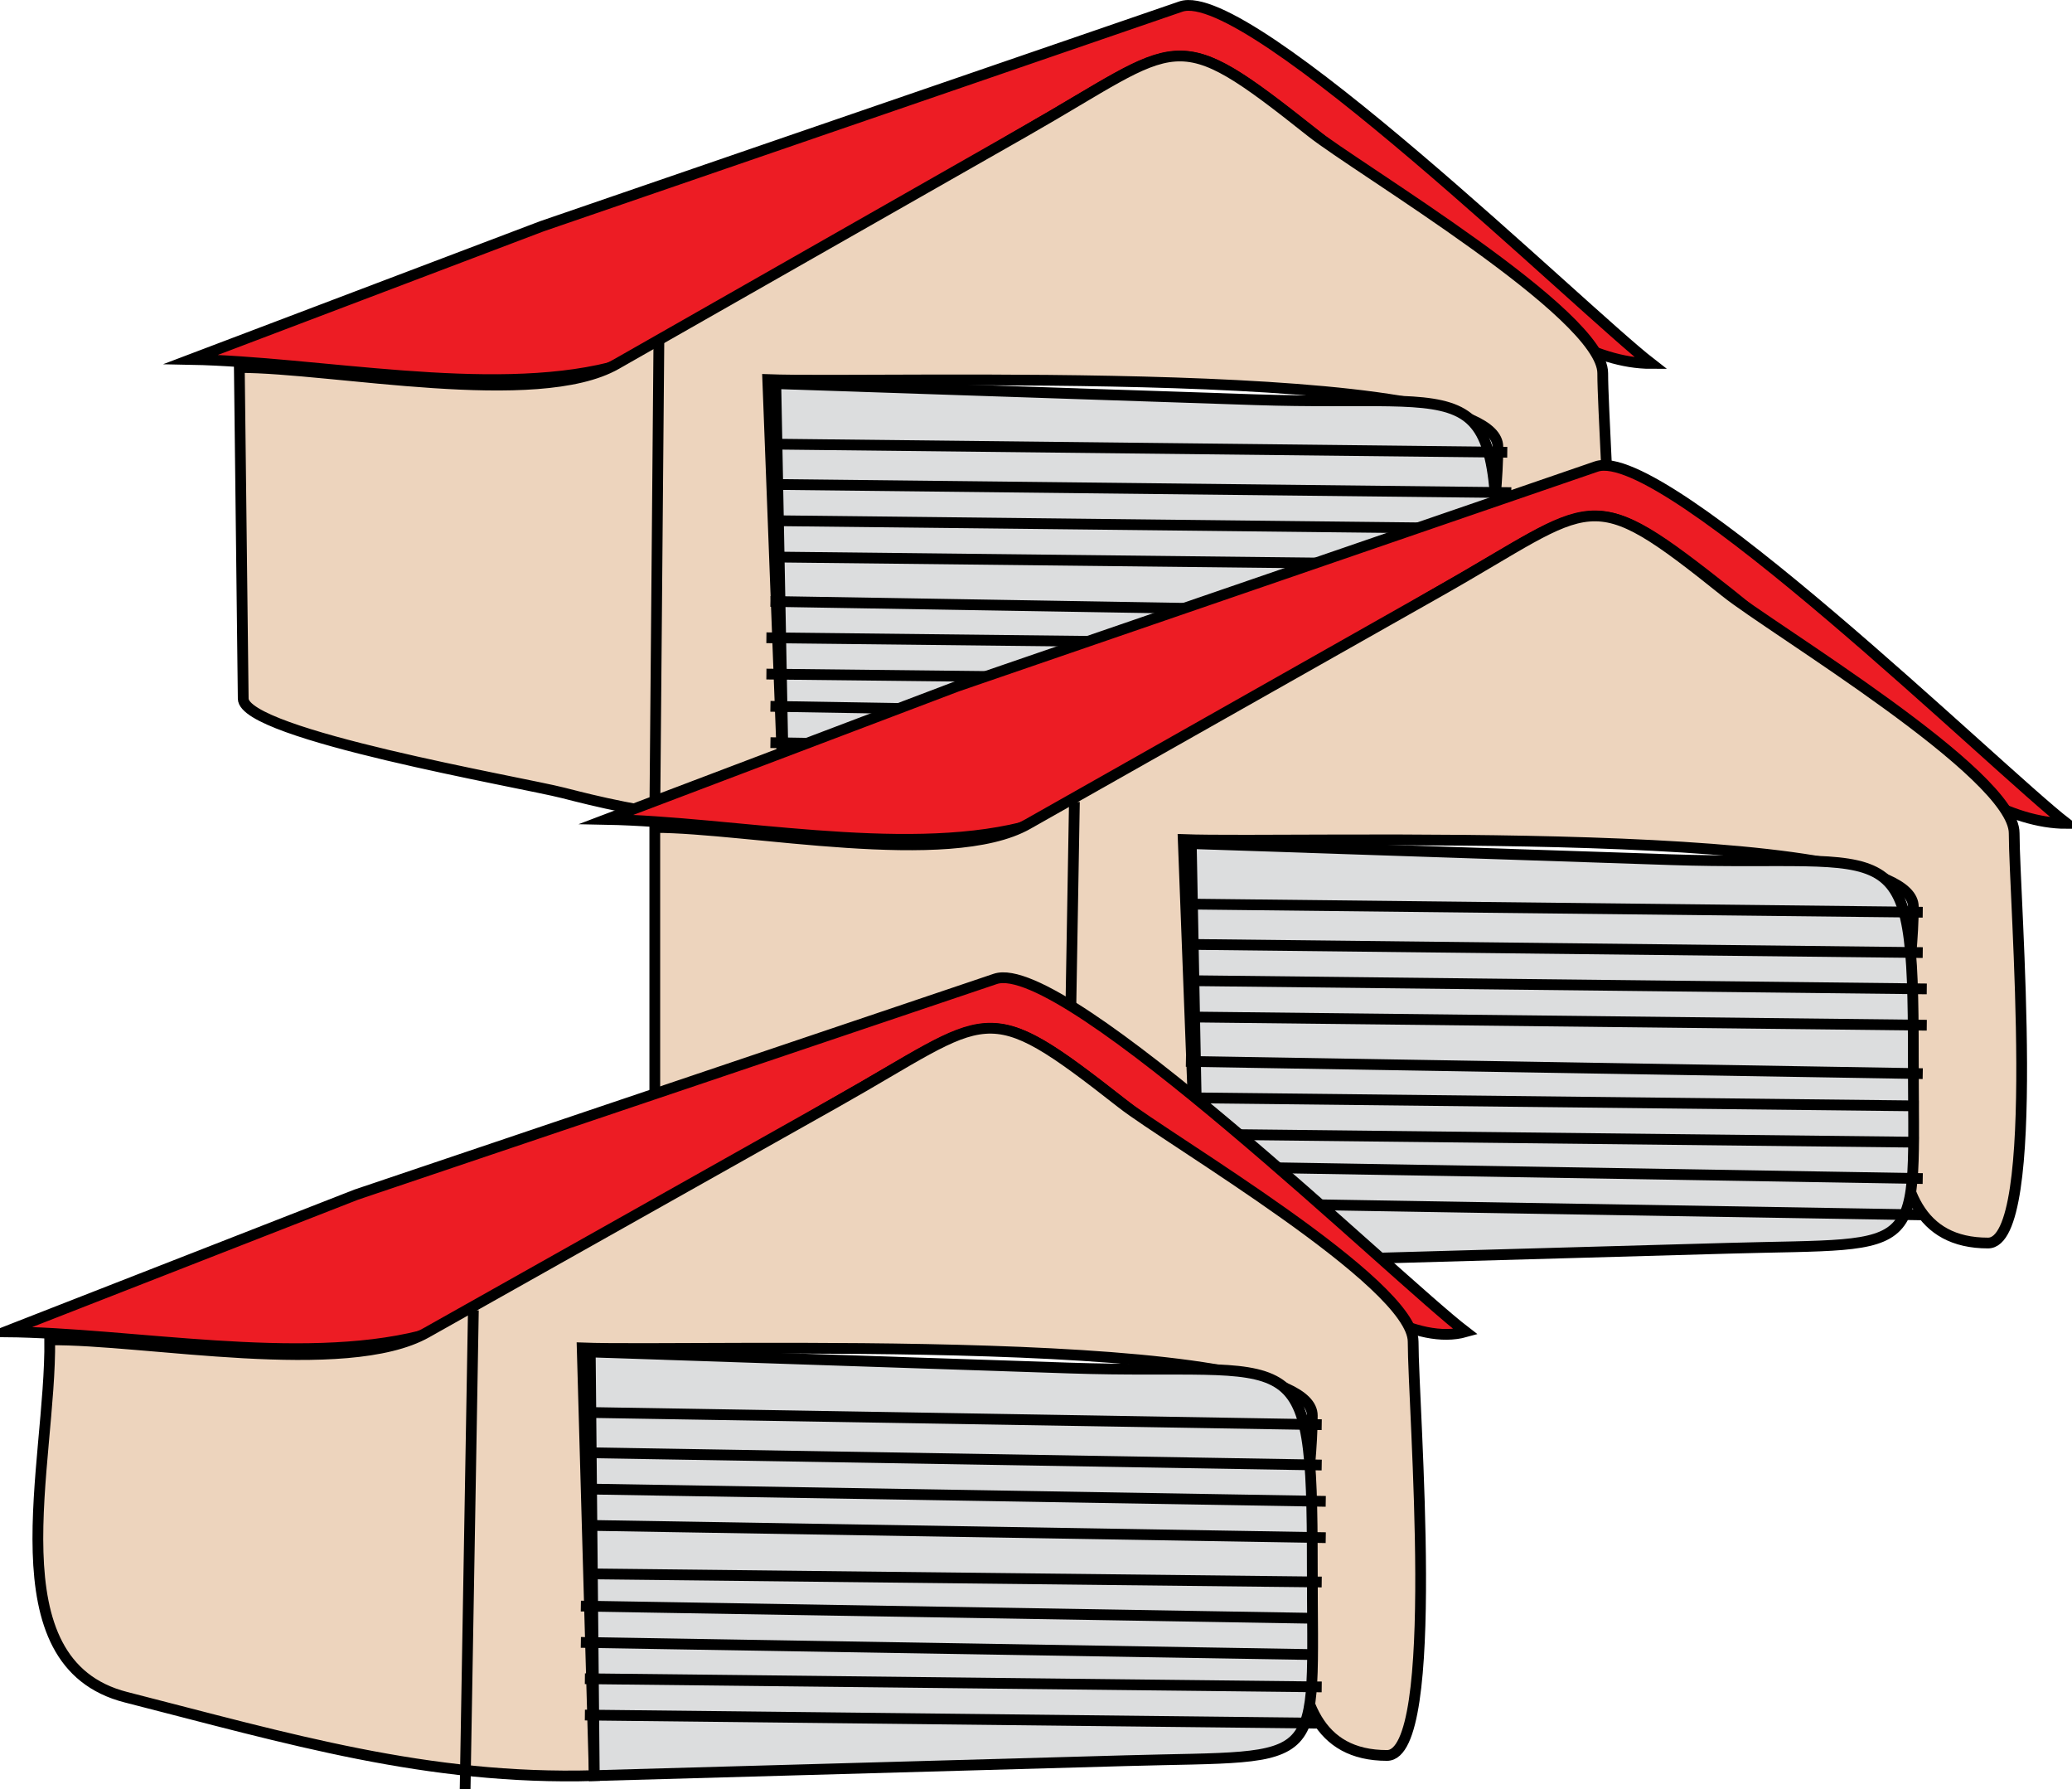 <svg xmlns="http://www.w3.org/2000/svg" xmlns:xlink="http://www.w3.org/1999/xlink" version="1.1" id="Layer_1" x="0px" y="0px" enable-background="new 0 0 822.05 841.89" xml:space="preserve" viewBox="219.43 255.95 385.25 332.56">
<path fill-rule="evenodd" clip-rule="evenodd" fill="#ED1C24" stroke="#000000" stroke-width="2" stroke-linecap="square" stroke-miterlimit="10" d="  M320.178,298.011c-21.75,8.25-43.5,16.5-65.25,24.75c23.562,0.453,55.277,7.162,78,1.5c25.512-6.357,54.347-30.947,77.137-43.925  c29.672-16.897,27.295-20.396,53.822,0.573c16.787,13.27,41.535,42.624,62.541,42.602c-12.758-9.873-74.88-70.658-87.447-66.338  C399.38,270.786,359.779,284.398,320.178,298.011z"/>
<path fill-rule="evenodd" clip-rule="evenodd" fill="#EDD4BD" stroke="#000000" stroke-width="2" stroke-linecap="square" stroke-miterlimit="10" d="  M263.928,324.261c0.241,20.521,0.483,41.042,0.724,61.564c0.079,6.669,51.82,15.535,59.494,17.513  c11.415,2.942,41.351,10.312,40.771-4.94c-0.913-23.962-1.826-47.924-2.739-71.887c20.798,0.804,135.75-3.356,135.75,12.504  c0,22.635-12.009,62.496,14.444,62.496c10.591,0,5.056-63.669,5.056-76.184c0-11.025-45.48-37.934-54.197-44.855  c-26.051-20.688-23.885-16.811-53.166-0.136c-25.354,14.437-50.707,28.874-76.06,43.312  C319.293,332.025,281.229,324.261,263.928,324.261z"/>
<line fill="none" stroke="#000000" stroke-width="2" stroke-linecap="square" stroke-miterlimit="10" x1="341.928" y1="320.511" x2="341.178" y2="407.511"/>
<path fill-rule="evenodd" clip-rule="evenodd" fill="#DCDDDE" stroke="#000000" stroke-width="2" stroke-linecap="square" stroke-miterlimit="10" d="  M365.178,405.261c-0.5-26-1-52-1.5-78c29.71,0.996,59.421,1.992,89.132,2.988c42.481,1.424,45.118-6.656,45.118,36.387  c0,38.174,3.098,34.788-34.417,35.847C430.733,403.409,397.956,404.335,365.178,405.261z"/>
<line fill="none" stroke="#000000" stroke-width="2" stroke-linecap="square" stroke-miterlimit="10" x1="363.678" y1="338.511" x2="498.678" y2="340.011"/>
<line fill="none" stroke="#000000" stroke-width="2" stroke-linecap="square" stroke-miterlimit="10" x1="364.428" y1="346.011" x2="499.428" y2="347.511"/>
<line fill="none" stroke="#000000" stroke-width="2" stroke-linecap="square" stroke-miterlimit="10" x1="365.178" y1="352.761" x2="500.178" y2="354.261"/>
<line fill="none" stroke="#000000" stroke-width="2" stroke-linecap="square" stroke-miterlimit="10" x1="365.178" y1="359.511" x2="500.178" y2="361.011"/>
<line fill="none" stroke="#000000" stroke-width="2" stroke-linecap="square" stroke-miterlimit="10" x1="363.678" y1="367.761" x2="498.678" y2="370.011"/>
<line fill="none" stroke="#000000" stroke-width="2" stroke-linecap="square" stroke-miterlimit="10" x1="362.928" y1="374.511" x2="497.928" y2="376.011"/>
<line fill="none" stroke="#000000" stroke-width="2" stroke-linecap="square" stroke-miterlimit="10" x1="362.928" y1="381.261" x2="497.928" y2="382.761"/>
<line fill="none" stroke="#000000" stroke-width="2" stroke-linecap="square" stroke-miterlimit="10" x1="363.678" y1="387.261" x2="498.678" y2="389.511"/>
<line fill="none" stroke="#000000" stroke-width="2" stroke-linecap="square" stroke-miterlimit="10" x1="363.678" y1="394.011" x2="498.678" y2="396.261"/>
<path fill-rule="evenodd" clip-rule="evenodd" fill="#ED1C24" stroke="#000000" stroke-width="2" stroke-linecap="square" stroke-miterlimit="10" d="  M397.428,383.511c-21.75,8.25-43.5,16.5-65.25,24.75c23.382,0.454,54.682,7.053,77.25,1.5c25.664-6.314,54.724-30.947,77.672-43.925  c29.791-16.848,27.466-20.43,54.037,0.573c16.787,13.27,41.535,42.624,62.541,42.602c-12.758-9.873-74.88-70.658-87.447-66.338  C476.63,356.286,437.028,369.898,397.428,383.511z"/>
<path fill-rule="evenodd" clip-rule="evenodd" fill="#EDD4BD" stroke="#000000" stroke-width="2" stroke-linecap="square" stroke-miterlimit="10" d="  M341.178,409.761c0,20.521,0,41.043,0,61.563c0,6.577,52.412,15.557,60.081,17.514c11.427,2.915,41.489,10.332,40.907-4.94  c-0.912-23.962-1.825-47.925-2.738-71.887c20.798,0.804,135.75-3.356,135.75,12.504c0,21.938-11.803,62.496,13.889,62.496  c10.194,0,4.861-63.89,4.861-76.183c0-11.042-44.979-37.89-53.665-44.855c-25.915-20.783-23.839-16.72-53.163-0.136  c-25.529,14.437-51.058,28.874-76.587,43.312C395.873,417.427,358.356,409.761,341.178,409.761z"/>
<line fill="none" stroke="#000000" stroke-width="2" stroke-linecap="square" stroke-miterlimit="10" x1="419.178" y1="406.011" x2="417.678" y2="493.011"/>
<path fill-rule="evenodd" clip-rule="evenodd" fill="#DCDDDE" stroke="#000000" stroke-width="2" stroke-linecap="square" stroke-miterlimit="10" d="  M442.428,490.761c-0.5-26-1-52-1.5-78c29.711,0.996,59.421,1.992,89.132,2.988c42.481,1.424,45.118-6.656,45.118,36.387  c0,38.174,3.098,34.787-34.417,35.848C507.983,488.91,475.205,489.835,442.428,490.761z"/>
<line fill="none" stroke="#000000" stroke-width="2" stroke-linecap="square" stroke-miterlimit="10" x1="440.928" y1="424.011" x2="575.928" y2="425.511"/>
<line fill="none" stroke="#000000" stroke-width="2" stroke-linecap="square" stroke-miterlimit="10" x1="441.678" y1="431.511" x2="575.928" y2="433.011"/>
<line fill="none" stroke="#000000" stroke-width="2" stroke-linecap="square" stroke-miterlimit="10" x1="442.428" y1="438.261" x2="576.678" y2="439.761"/>
<line fill="none" stroke="#000000" stroke-width="2" stroke-linecap="square" stroke-miterlimit="10" x1="442.428" y1="445.011" x2="576.678" y2="446.511"/>
<line fill="none" stroke="#000000" stroke-width="2" stroke-linecap="square" stroke-miterlimit="10" x1="440.928" y1="453.261" x2="575.928" y2="455.511"/>
<line fill="none" stroke="#000000" stroke-width="2" stroke-linecap="square" stroke-miterlimit="10" x1="440.178" y1="460.011" x2="575.178" y2="461.511"/>
<line fill="none" stroke="#000000" stroke-width="2" stroke-linecap="square" stroke-miterlimit="10" x1="440.178" y1="466.761" x2="575.178" y2="468.261"/>
<line fill="none" stroke="#000000" stroke-width="2" stroke-linecap="square" stroke-miterlimit="10" x1="440.928" y1="472.761" x2="575.928" y2="475.011"/>
<line fill="none" stroke="#000000" stroke-width="2" stroke-linecap="square" stroke-miterlimit="10" x1="440.928" y1="479.511" x2="575.928" y2="481.761"/>
<path fill-rule="evenodd" clip-rule="evenodd" fill="#ED1C24" stroke="#000000" stroke-width="2" stroke-linecap="square" stroke-miterlimit="10" d="  M285.678,478.011c-21.75,8.5-43.5,17-65.25,25.5c23.466,0.228,54.624,6.428,77.25,0.75c25.57-6.416,54.215-30.496,77.137-43.39  c29.767-16.744,27.389-20.081,54.041,0.788c13.964,10.935,45.186,46.868,63.072,41.852c-12.899-9.871-74.669-69.908-87.447-65.596  C364.88,451.281,325.279,464.646,285.678,478.011z"/>
<path fill-rule="evenodd" clip-rule="evenodd" fill="#EDD4BD" stroke="#000000" stroke-width="2" stroke-linecap="square" stroke-miterlimit="10" d="  M228.678,505.011c0.275,23.09-10.784,60.058,14.169,66.423c30.256,7.719,56.002,15.44,87.081,14.577c-0.75-26.5-1.5-53-2.25-79.5  c20.886,0.808,135.75-3.438,135.75,12.582c0,21.985-11.872,63.168,13.889,63.168c10.197,0,4.861-64.558,4.861-76.916  c0-10.927-45.513-37.53-54.197-44.341c-26.028-20.415-23.949-16.567-53.166-0.133c-25.354,14.262-50.707,28.522-76.06,42.784  C283.738,512.102,246.252,504.82,228.678,505.011z"/>
<line fill="none" stroke="#000000" stroke-width="2" stroke-linecap="square" stroke-miterlimit="10" x1="307.428" y1="500.511" x2="305.928" y2="587.511"/>
<path fill-rule="evenodd" clip-rule="evenodd" fill="#DCDDDE" stroke="#000000" stroke-width="2" stroke-linecap="square" stroke-miterlimit="10" d="  M329.928,586.011c-0.25-26.25-0.5-52.5-0.75-78.75c29.71,0.996,59.421,1.992,89.132,2.987c42.729,1.433,45.118-6.558,45.118,36.763  c0,38.497,3.204,35.16-34.611,36.223C395.854,584.16,362.891,585.085,329.928,586.011z"/>
<line fill="none" stroke="#000000" stroke-width="2" stroke-linecap="square" stroke-miterlimit="10" x1="329.178" y1="518.511" x2="464.178" y2="520.761"/>
<line fill="none" stroke="#000000" stroke-width="2" stroke-linecap="square" stroke-miterlimit="10" x1="329.928" y1="526.011" x2="464.178" y2="528.261"/>
<line fill="none" stroke="#000000" stroke-width="2" stroke-linecap="square" stroke-miterlimit="10" x1="329.928" y1="532.761" x2="464.928" y2="535.011"/>
<line fill="none" stroke="#000000" stroke-width="2" stroke-linecap="square" stroke-miterlimit="10" x1="329.928" y1="539.511" x2="464.928" y2="541.761"/>
<line fill="none" stroke="#000000" stroke-width="2" stroke-linecap="square" stroke-miterlimit="10" x1="329.178" y1="548.511" x2="464.178" y2="550.011"/>
<line fill="none" stroke="#000000" stroke-width="2" stroke-linecap="square" stroke-miterlimit="10" x1="328.428" y1="554.511" x2="463.428" y2="556.761"/>
<line fill="none" stroke="#000000" stroke-width="2" stroke-linecap="square" stroke-miterlimit="10" x1="328.428" y1="561.261" x2="463.428" y2="563.511"/>
<line fill="none" stroke="#000000" stroke-width="2" stroke-linecap="square" stroke-miterlimit="10" x1="329.178" y1="568.011" x2="464.178" y2="569.511"/>
<line fill="none" stroke="#000000" stroke-width="2" stroke-linecap="square" stroke-miterlimit="10" x1="329.178" y1="574.761" x2="464.178" y2="576.261"/>
</svg>
